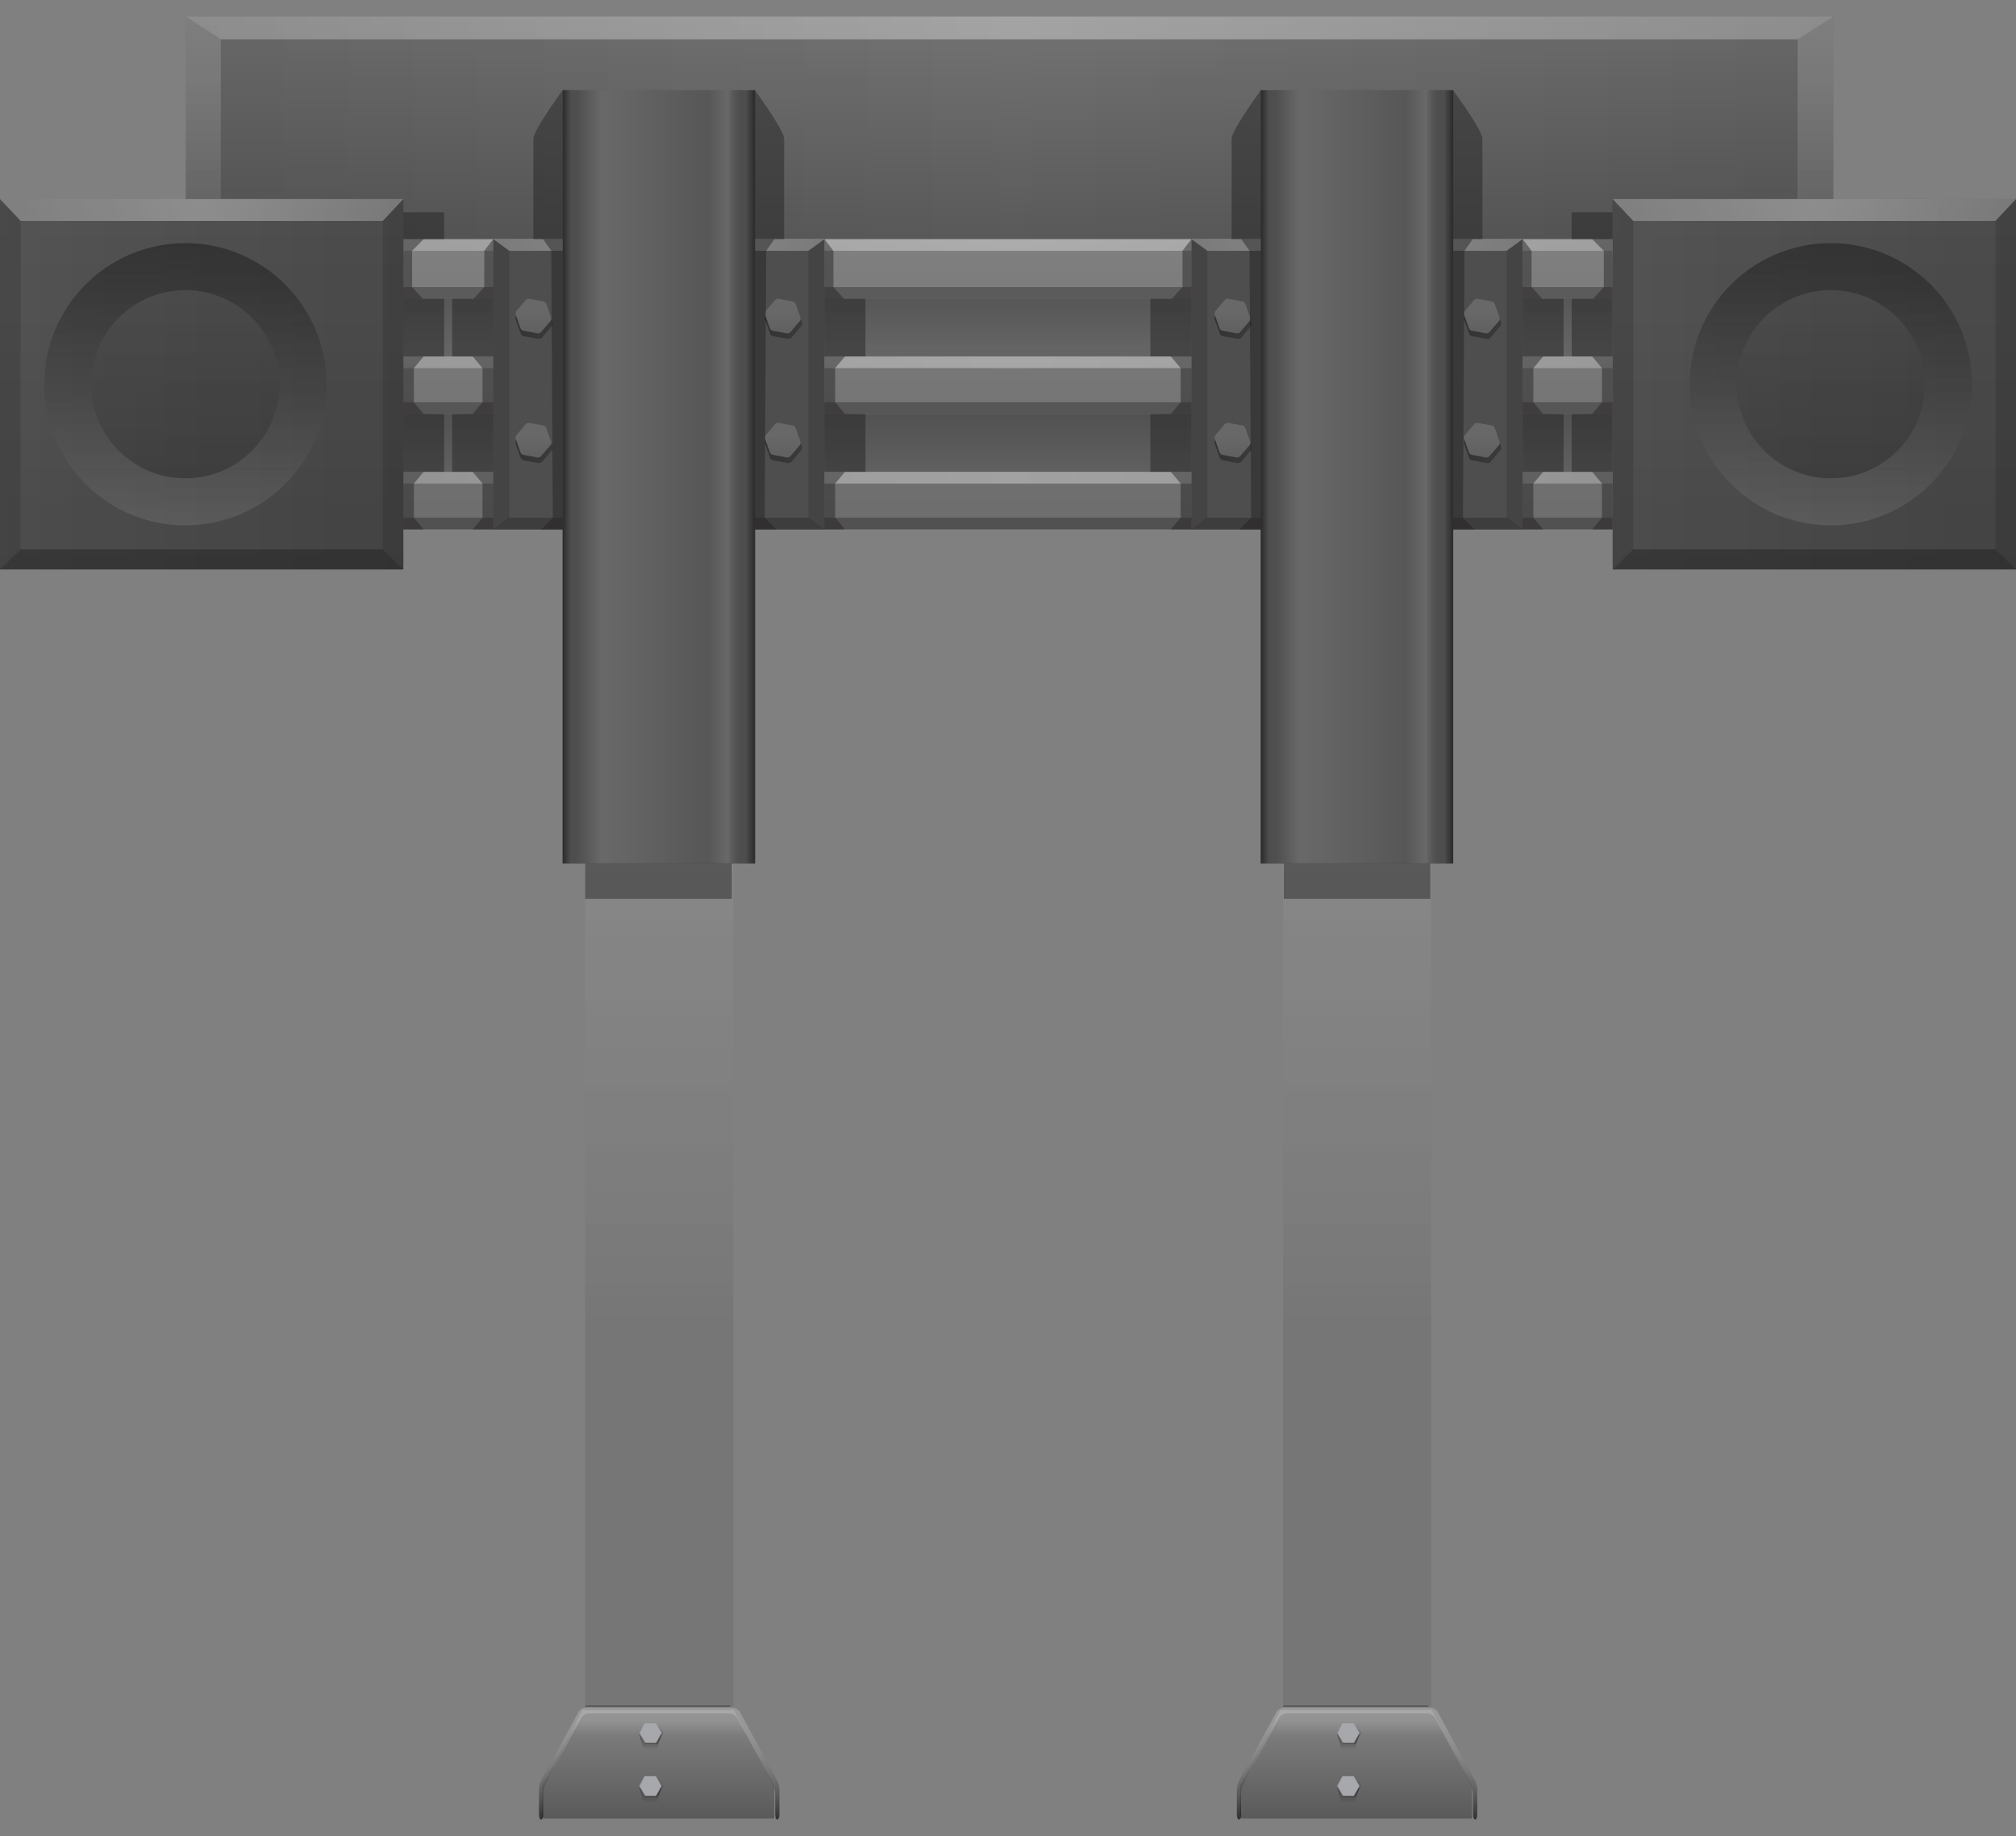 <svg version="1.2" baseProfile="tiny" id="EdgeSVG_RD36B" x="0px" y="0px" width="122.143px" height="111.254px" viewBox="0 0 122.143 111.254" xmlns:xlink="http://www.w3.org/1999/xlink" xmlns="http://www.w3.org/2000/svg">
  <rect x="0" y="0" width="122.143" height="111.254" fill="#808080" stroke="none"/>
  <g>
    <linearGradient id="SVGID_2_" gradientUnits="userSpaceOnUse" x1="39.94" y1="103.396" x2="39.94" y2="46.762">
      <stop offset="0.405" style="stop-color:#231F20;stop-opacity:0.1"/>
      <stop offset="0.45" style="stop-color:#332F2F;stop-opacity:0.095"/>
      <stop offset="0.662" style="stop-color:#898383;stop-opacity:0.073"/>
      <stop offset="0.812" style="stop-color:#D4D2D1;stop-opacity:0.058"/>
      <stop offset="0.883" style="stop-color:#FFFFFF;stop-opacity:0.05"/>
      <stop offset="0.93" style="stop-color:#F9F8F8;stop-opacity:0.109"/>
      <stop offset="0.946" style="stop-color:#EAE8E8;stop-opacity:0.131"/>
      <stop offset="0.958" style="stop-color:#D7D4D4;stop-opacity:0.146"/>
      <stop offset="0.968" style="stop-color:#BDB9B9;stop-opacity:0.158"/>
      <stop offset="0.976" style="stop-color:#A09B9B;stop-opacity:0.169"/>
      <stop offset="0.983" style="stop-color:#7F7979;stop-opacity:0.178"/>
      <stop offset="0.99" style="stop-color:#5E5757;stop-opacity:0.187"/>
      <stop offset="0.996" style="stop-color:#3E3939;stop-opacity:0.194"/>
      <stop offset="1" style="stop-color:#231F20;stop-opacity:0.2"/>
    </linearGradient>
    <rect x="35.455" y="46.762" fill="url(#SVGID_2_)" width="8.97" height="56.634"/>
    <linearGradient id="SVGID_3_" gradientUnits="userSpaceOnUse" x1="82.221" y1="103.396" x2="82.221" y2="46.762">
      <stop offset="0.405" style="stop-color:#231F20;stop-opacity:0.1"/>
      <stop offset="0.45" style="stop-color:#332F2F;stop-opacity:0.095"/>
      <stop offset="0.662" style="stop-color:#898383;stop-opacity:0.073"/>
      <stop offset="0.812" style="stop-color:#D4D2D1;stop-opacity:0.058"/>
      <stop offset="0.883" style="stop-color:#FFFFFF;stop-opacity:0.05"/>
      <stop offset="0.93" style="stop-color:#F9F8F8;stop-opacity:0.109"/>
      <stop offset="0.946" style="stop-color:#EAE8E8;stop-opacity:0.131"/>
      <stop offset="0.958" style="stop-color:#D7D4D4;stop-opacity:0.146"/>
      <stop offset="0.968" style="stop-color:#BDB9B9;stop-opacity:0.158"/>
      <stop offset="0.976" style="stop-color:#A09B9B;stop-opacity:0.169"/>
      <stop offset="0.983" style="stop-color:#7F7979;stop-opacity:0.178"/>
      <stop offset="0.99" style="stop-color:#5E5757;stop-opacity:0.187"/>
      <stop offset="0.996" style="stop-color:#3E3939;stop-opacity:0.194"/>
      <stop offset="1" style="stop-color:#231F20;stop-opacity:0.2"/>
    </linearGradient>
    <rect x="77.736" y="46.762" fill="url(#SVGID_3_)" width="8.969" height="56.634"/>
  </g>
  <g>
    <rect x="35.465" y="103.354" fill="#414142" width="8.781" height="0.054"/>
    <rect x="77.746" y="103.354" fill="#414142" width="8.781" height="0.054"/>
  </g>
  <g>
    <linearGradient id="SVGID_4_" gradientUnits="userSpaceOnUse" x1="39.877" y1="103.612" x2="39.877" y2="110.189">
      <stop offset="0.08" style="stop-color:#FFFFFF;stop-opacity:0.15"/>
      <stop offset="0.102" style="stop-color:#FBFBFB;stop-opacity:0.138"/>
      <stop offset="0.125" style="stop-color:#EFEFEF;stop-opacity:0.125"/>
      <stop offset="0.149" style="stop-color:#DADADA;stop-opacity:0.113"/>
      <stop offset="0.172" style="stop-color:#BDBDBD;stop-opacity:0.1"/>
      <stop offset="0.196" style="stop-color:#989898;stop-opacity:0.087"/>
      <stop offset="0.219" style="stop-color:#6B6B6B;stop-opacity:0.074"/>
      <stop offset="0.243" style="stop-color:#363636;stop-opacity:0.061"/>
      <stop offset="0.264" style="stop-color:#000000;stop-opacity:0.05"/>
      <stop offset="0.895" style="stop-color:#000000;stop-opacity:0.264"/>
      <stop offset="1" style="stop-color:#000000;stop-opacity:0.3"/>
    </linearGradient>
    <polygon fill="url(#SVGID_4_)" points="35.301,103.612 39.877,103.612 44.455,103.612 46.905,108.185 46.905,110.189 &#xD;&#xA;&#x9;&#x9;&#x9;40.49,110.189 32.85,110.189 32.85,108.185 &#x9;&#x9;"/>
    <linearGradient id="SVGID_5_" gradientUnits="userSpaceOnUse" x1="82.158" y1="103.612" x2="82.158" y2="110.189">
      <stop offset="0.08" style="stop-color:#FFFFFF;stop-opacity:0.15"/>
      <stop offset="0.102" style="stop-color:#FBFBFB;stop-opacity:0.138"/>
      <stop offset="0.125" style="stop-color:#EFEFEF;stop-opacity:0.125"/>
      <stop offset="0.149" style="stop-color:#DADADA;stop-opacity:0.113"/>
      <stop offset="0.172" style="stop-color:#BDBDBD;stop-opacity:0.1"/>
      <stop offset="0.196" style="stop-color:#989898;stop-opacity:0.087"/>
      <stop offset="0.219" style="stop-color:#6B6B6B;stop-opacity:0.074"/>
      <stop offset="0.243" style="stop-color:#363636;stop-opacity:0.061"/>
      <stop offset="0.264" style="stop-color:#000000;stop-opacity:0.05"/>
      <stop offset="0.895" style="stop-color:#000000;stop-opacity:0.264"/>
      <stop offset="1" style="stop-color:#000000;stop-opacity:0.3"/>
    </linearGradient>
    <polygon fill="url(#SVGID_5_)" points="77.58,103.612 82.158,103.612 86.736,103.612 89.186,108.185 89.186,110.189 &#xD;&#xA;&#x9;&#x9;&#x9;82.771,110.189 75.13,110.189 75.13,108.185 &#x9;&#x9;"/>
  </g>
  <g>
    <linearGradient id="SVGID_6_" gradientUnits="userSpaceOnUse" x1="39.938" y1="103.47" x2="39.938" y2="110.254">
      <stop offset="0" style="stop-color:#FFFFFF;stop-opacity:0.2"/>
      <stop offset="0.988" style="stop-color:#000000;stop-opacity:0.6"/>
    </linearGradient>
    <path fill="url(#SVGID_6_)" d="M32.781,110.254c0.07,0,0.129-0.138,0.129-0.307v-1.245c0-0.169,0.064-0.428,0.145-0.577&#xD;&#xA;&#x9;&#x9;&#x9;l2.161-4.031c0.08-0.149,0.283-0.271,0.452-0.271h3.963c0.169,0,0.445,0,0.613,0h3.965c0.169,0,0.371,0.121,0.451,0.271&#xD;&#xA;&#x9;&#x9;&#x9;l2.16,4.031c0.08,0.149,0.145,0.408,0.145,0.577v1.245c0,0.169,0.059,0.307,0.129,0.307s0.129-0.138,0.129-0.307v-1.495&#xD;&#xA;&#x9;&#x9;&#x9;c0-0.169-0.066-0.428-0.146-0.576l-2.247-4.137c-0.081-0.148-0.284-0.27-0.453-0.27h-4.132c-0.168,0-0.444,0-0.613,0H35.5&#xD;&#xA;&#x9;&#x9;&#x9;c-0.169,0-0.373,0.121-0.453,0.27l-2.247,4.137c-0.081,0.148-0.146,0.407-0.146,0.576v1.495&#xD;&#xA;&#x9;&#x9;&#x9;C32.653,110.117,32.711,110.254,32.781,110.254z"/>
    <linearGradient id="SVGID_7_" gradientUnits="userSpaceOnUse" x1="82.219" y1="103.47" x2="82.219" y2="110.254">
      <stop offset="0" style="stop-color:#FFFFFF;stop-opacity:0.2"/>
      <stop offset="0.988" style="stop-color:#000000;stop-opacity:0.6"/>
    </linearGradient>
    <path fill="url(#SVGID_7_)" d="M75.063,110.254c0.07,0,0.128-0.138,0.128-0.307v-1.245c0-0.169,0.065-0.428,0.145-0.577&#xD;&#xA;&#x9;&#x9;&#x9;l2.161-4.031c0.08-0.149,0.282-0.271,0.451-0.271h3.965c0.169,0,0.444,0,0.613,0h3.965c0.169,0,0.372,0.122,0.451,0.271&#xD;&#xA;&#x9;&#x9;&#x9;l2.159,4.031c0.079,0.148,0.145,0.408,0.145,0.577v1.245c0,0.169,0.058,0.307,0.129,0.307s0.129-0.138,0.129-0.307v-1.495&#xD;&#xA;&#x9;&#x9;&#x9;c0-0.169-0.065-0.428-0.146-0.576l-2.247-4.137c-0.081-0.148-0.284-0.27-0.453-0.27h-4.131c-0.169,0-0.444,0-0.613,0h-4.131&#xD;&#xA;&#x9;&#x9;&#x9;c-0.169,0-0.373,0.121-0.453,0.27l-2.248,4.137c-0.08,0.148-0.146,0.407-0.146,0.576v1.495&#xD;&#xA;&#x9;&#x9;&#x9;C74.934,110.117,74.992,110.254,75.063,110.254z"/>
  </g>
  <g>
    <linearGradient id="SVGID_8_" gradientUnits="userSpaceOnUse" x1="39.402" y1="106.044" x2="39.402" y2="105.014">
      <stop offset="0" style="stop-color:#231F20;stop-opacity:0"/>
      <stop offset="0.123" style="stop-color:#231F20;stop-opacity:0.074"/>
      <stop offset="1" style="stop-color:#231F20;stop-opacity:0.6"/>
    </linearGradient>
    <polygon fill="url(#SVGID_8_)" points="39.801,106.044 39.004,106.044 38.711,105.014 40.094,105.014 &#x9;&#x9;"/>
    <linearGradient id="SVGID_9_" gradientUnits="userSpaceOnUse" x1="39.402" y1="109.254" x2="39.402" y2="108.224">
      <stop offset="0" style="stop-color:#231F20;stop-opacity:0"/>
      <stop offset="0.123" style="stop-color:#231F20;stop-opacity:0.074"/>
      <stop offset="1" style="stop-color:#231F20;stop-opacity:0.6"/>
    </linearGradient>
    <polygon fill="url(#SVGID_9_)" points="39.801,109.254 39.004,109.254 38.711,108.224 40.094,108.224 &#x9;&#x9;"/>
    <linearGradient id="SVGID_10_" gradientUnits="userSpaceOnUse" x1="81.684" y1="106.044" x2="81.684" y2="105.014">
      <stop offset="0" style="stop-color:#231F20;stop-opacity:0"/>
      <stop offset="0.123" style="stop-color:#231F20;stop-opacity:0.074"/>
      <stop offset="1" style="stop-color:#231F20;stop-opacity:0.6"/>
    </linearGradient>
    <polygon fill="url(#SVGID_10_)" points="82.082,106.044 81.283,106.044 80.992,105.014 82.375,105.014 &#x9;&#x9;"/>
    <linearGradient id="SVGID_11_" gradientUnits="userSpaceOnUse" x1="81.684" y1="109.254" x2="81.684" y2="108.224">
      <stop offset="0" style="stop-color:#231F20;stop-opacity:0"/>
      <stop offset="0.123" style="stop-color:#231F20;stop-opacity:0.074"/>
      <stop offset="1" style="stop-color:#231F20;stop-opacity:0.6"/>
    </linearGradient>
    <polygon fill="url(#SVGID_11_)" points="82.082,109.254 81.283,109.254 80.992,108.224 82.375,108.224 &#x9;&#x9;"/>
  </g>
  <g>
    <path fill="#A6A8AC" d="M39.738,104.416h-0.684l-0.344,0.599l0.344,0.599h0.684l0.342-0.599L39.738,104.416z"/>
    <path fill="#A6A8AC" d="M39.738,107.626h-0.684l-0.344,0.598l0.344,0.6h0.684l0.342-0.6L39.738,107.626z"/>
    <path fill="#A6A8AC" d="M82.018,104.416h-0.684l-0.342,0.599l0.342,0.599h0.684l0.344-0.599L82.018,104.416z"/>
    <path fill="#A6A8AC" d="M82.018,107.626h-0.684l-0.342,0.598l0.342,0.6h0.684l0.344-0.6L82.018,107.626z"/>
  </g>
  <linearGradient id="SVGID_12_" gradientUnits="userSpaceOnUse" x1="11.259" y1="7.745" x2="111.078" y2="7.745">
    <stop offset="0" style="stop-color:#010101;stop-opacity:0.1"/>
    <stop offset="0.503" style="stop-color:#010101;stop-opacity:0"/>
    <stop offset="1" style="stop-color:#010101;stop-opacity:0.1"/>
  </linearGradient>
  <polygon fill="url(#SVGID_12_)" points="111.078,1 11.259,1 11.259,14.49 111.078,14.49 &#x9;"/>
  <linearGradient id="SVGID_13_" gradientUnits="userSpaceOnUse" x1="61.169" y1="1" x2="61.169" y2="14.49">
    <stop offset="0" style="stop-color:#010101;stop-opacity:0.1"/>
    <stop offset="1" style="stop-color:#010101;stop-opacity:0.3"/>
  </linearGradient>
  <polygon fill="url(#SVGID_13_)" points="111.078,1 11.259,1 11.259,14.49 111.078,14.49 &#x9;"/>
  <linearGradient id="SVGID_14_" gradientUnits="userSpaceOnUse" x1="11.258" y1="1.692" x2="111.076" y2="1.692">
    <stop offset="0" style="stop-color:#FFFFFF;stop-opacity:0.25"/>
    <stop offset="0.503" style="stop-color:#FFFFFF;stop-opacity:0.35"/>
    <stop offset="1" style="stop-color:#FFFFFF;stop-opacity:0.25"/>
  </linearGradient>
  <polygon fill="url(#SVGID_14_)" points="108.918,2.383 13.375,2.383 11.258,1 111.076,1 &#x9;"/>
  <linearGradient id="SVGID_15_" gradientUnits="userSpaceOnUse" x1="61.067" y1="14.49" x2="61.067" y2="32.076">
    <stop offset="0" style="stop-color:#010101;stop-opacity:0"/>
    <stop offset="1" style="stop-color:#010101;stop-opacity:0.15"/>
  </linearGradient>
  <rect x="24.428" y="14.49" fill="url(#SVGID_15_)" width="73.278" height="17.586"/>
  <g>
    <linearGradient id="SVGID_16_" gradientUnits="userSpaceOnUse" x1="61.066" y1="21.599" x2="61.066" y2="18.102">
      <stop offset="0" style="stop-color:#010101;stop-opacity:0.15"/>
      <stop offset="1" style="stop-color:#010101;stop-opacity:0.3"/>
    </linearGradient>
    <rect x="24.428" y="18.102" fill="url(#SVGID_16_)" width="73.278" height="3.498"/>
    <linearGradient id="SVGID_17_" gradientUnits="userSpaceOnUse" x1="61.066" y1="28.591" x2="61.066" y2="25.093">
      <stop offset="0" style="stop-color:#010101;stop-opacity:0.15"/>
      <stop offset="1" style="stop-color:#010101;stop-opacity:0.3"/>
    </linearGradient>
    <rect x="24.428" y="25.093" fill="url(#SVGID_17_)" width="73.278" height="3.498"/>
  </g>
  <g>
    <linearGradient id="SVGID_18_" gradientUnits="userSpaceOnUse" x1="24.428" y1="14.843" x2="97.706" y2="14.843">
      <stop offset="0" style="stop-color:#FFFFFF;stop-opacity:0.25"/>
      <stop offset="0.503" style="stop-color:#FFFFFF;stop-opacity:0.35"/>
      <stop offset="1" style="stop-color:#FFFFFF;stop-opacity:0.25"/>
    </linearGradient>
    <rect x="24.428" y="14.49" fill="url(#SVGID_18_)" width="73.278" height="0.707"/>
    <linearGradient id="SVGID_19_" gradientUnits="userSpaceOnUse" x1="24.428" y1="21.953" x2="97.706" y2="21.953">
      <stop offset="0" style="stop-color:#FFFFFF;stop-opacity:0.25"/>
      <stop offset="0.503" style="stop-color:#FFFFFF;stop-opacity:0.35"/>
      <stop offset="1" style="stop-color:#FFFFFF;stop-opacity:0.25"/>
    </linearGradient>
    <rect x="24.428" y="21.599" fill="url(#SVGID_19_)" width="73.278" height="0.707"/>
    <linearGradient id="SVGID_20_" gradientUnits="userSpaceOnUse" x1="24.428" y1="28.945" x2="97.706" y2="28.945">
      <stop offset="0" style="stop-color:#FFFFFF;stop-opacity:0.25"/>
      <stop offset="0.503" style="stop-color:#FFFFFF;stop-opacity:0.35"/>
      <stop offset="1" style="stop-color:#FFFFFF;stop-opacity:0.25"/>
    </linearGradient>
    <rect x="24.428" y="28.59" fill="url(#SVGID_20_)" width="73.278" height="0.708"/>
  </g>
  <g>
    <linearGradient id="SVGID_21_" gradientUnits="userSpaceOnUse" x1="24.428" y1="17.748" x2="97.706" y2="17.748">
      <stop offset="0" style="stop-color:#221F1F;stop-opacity:0.35"/>
      <stop offset="1" style="stop-color:#221F1F;stop-opacity:0.35"/>
    </linearGradient>
    <rect x="24.428" y="17.394" fill="url(#SVGID_21_)" width="73.278" height="0.707"/>
    <linearGradient id="SVGID_22_" gradientUnits="userSpaceOnUse" x1="24.428" y1="24.73" x2="97.706" y2="24.73">
      <stop offset="0" style="stop-color:#221F1F;stop-opacity:0.35"/>
      <stop offset="1" style="stop-color:#221F1F;stop-opacity:0.35"/>
    </linearGradient>
    <rect x="24.428" y="24.376" fill="url(#SVGID_22_)" width="73.278" height="0.707"/>
    <linearGradient id="SVGID_23_" gradientUnits="userSpaceOnUse" x1="24.428" y1="31.722" x2="97.706" y2="31.722">
      <stop offset="0" style="stop-color:#221F1F;stop-opacity:0.35"/>
      <stop offset="1" style="stop-color:#221F1F;stop-opacity:0.35"/>
    </linearGradient>
    <rect x="24.428" y="31.369" fill="url(#SVGID_23_)" width="73.278" height="0.707"/>
  </g>
  <g>
    <polygon fill="#4E4E4E" points="92.254,14.49 88.044,14.49 88.044,5.515 76.389,5.515 76.389,14.49 72.183,14.49 72.183,32.076 &#xD;&#xA;&#x9;&#x9;&#x9;76.389,32.076 76.389,52.315 88.044,52.315 88.044,32.076 92.254,32.076 &#x9;&#x9;"/>
    <polygon fill="#4E4E4E" points="45.744,5.515 34.09,5.515 34.09,14.49 29.881,14.49 29.881,32.076 34.09,32.076 34.09,52.315 &#xD;&#xA;&#x9;&#x9;&#x9;45.744,52.315 45.744,32.076 49.952,32.076 49.952,14.49 45.744,14.49 &#x9;&#x9;"/>
  </g>
  <g>
    <linearGradient id="SVGID_24_" gradientUnits="userSpaceOnUse" x1="29.881" y1="14.843" x2="49.952" y2="14.843">
      <stop offset="0" style="stop-color:#FFFFFF;stop-opacity:0.25"/>
      <stop offset="0.503" style="stop-color:#FFFFFF;stop-opacity:0.35"/>
      <stop offset="1" style="stop-color:#FFFFFF;stop-opacity:0.25"/>
    </linearGradient>
    <polygon fill="url(#SVGID_24_)" points="48.981,15.197 30.852,15.197 29.881,14.49 49.952,14.49 &#x9;&#x9;"/>
    <linearGradient id="SVGID_25_" gradientUnits="userSpaceOnUse" x1="72.183" y1="14.843" x2="92.254" y2="14.843">
      <stop offset="0" style="stop-color:#FFFFFF;stop-opacity:0.25"/>
      <stop offset="0.503" style="stop-color:#FFFFFF;stop-opacity:0.35"/>
      <stop offset="1" style="stop-color:#FFFFFF;stop-opacity:0.25"/>
    </linearGradient>
    <polygon fill="url(#SVGID_25_)" points="91.282,15.197 73.152,15.197 72.183,14.49 92.254,14.49 &#x9;&#x9;"/>
  </g>
  <g>
    <linearGradient id="SVGID_26_" gradientUnits="userSpaceOnUse" x1="29.881" y1="31.722" x2="49.952" y2="31.722">
      <stop offset="0" style="stop-color:#221F1F;stop-opacity:0.35"/>
      <stop offset="1" style="stop-color:#221F1F;stop-opacity:0.35"/>
    </linearGradient>
    <polygon fill="url(#SVGID_26_)" points="48.981,31.369 30.852,31.369 29.881,32.076 49.952,32.076 &#x9;&#x9;"/>
    <linearGradient id="SVGID_27_" gradientUnits="userSpaceOnUse" x1="72.183" y1="31.722" x2="92.254" y2="31.722">
      <stop offset="0" style="stop-color:#221F1F;stop-opacity:0.35"/>
      <stop offset="1" style="stop-color:#221F1F;stop-opacity:0.35"/>
    </linearGradient>
    <polygon fill="url(#SVGID_27_)" points="91.282,31.369 73.152,31.369 72.183,32.076 92.254,32.076 &#x9;&#x9;"/>
  </g>
  <g>
    <rect x="34.09" y="5.464" fill="#4E4E4E" width="11.654" height="46.851"/>
    <rect x="76.389" y="5.464" fill="#4E4E4E" width="11.655" height="46.851"/>
  </g>
  <g>
    <linearGradient id="SVGID_28_" gradientUnits="userSpaceOnUse" x1="34.09" y1="28.89" x2="45.744" y2="28.89">
      <stop offset="0" style="stop-color:#010101;stop-opacity:0.45"/>
      <stop offset="0.043" style="stop-color:#010101;stop-opacity:0"/>
      <stop offset="0.062" style="stop-color:#4F4F4F;stop-opacity:0.013"/>
      <stop offset="0.082" style="stop-color:#989898;stop-opacity:0.026"/>
      <stop offset="0.098" style="stop-color:#D0D1D1;stop-opacity:0.037"/>
      <stop offset="0.11" style="stop-color:#F3F3F3;stop-opacity:0.045"/>
      <stop offset="0.117" style="stop-color:#FFFFFF;stop-opacity:0.05"/>
      <stop offset="0.191" style="stop-color:#FFFFFF;stop-opacity:0.137"/>
      <stop offset="0.203" style="stop-color:#FFFFFF;stop-opacity:0.15"/>
      <stop offset="0.755" style="stop-color:#FFFFFF;stop-opacity:0.05"/>
      <stop offset="0.859" style="stop-color:#FFFFFF;stop-opacity:0.15"/>
      <stop offset="0.951" style="stop-color:#010101;stop-opacity:0"/>
      <stop offset="1" style="stop-color:#010101;stop-opacity:0.45"/>
    </linearGradient>
    <rect x="34.09" y="5.464" fill="url(#SVGID_28_)" width="11.654" height="46.851"/>
    <linearGradient id="SVGID_29_" gradientUnits="userSpaceOnUse" x1="76.389" y1="28.89" x2="88.044" y2="28.89">
      <stop offset="0" style="stop-color:#010101;stop-opacity:0.45"/>
      <stop offset="0.043" style="stop-color:#010101;stop-opacity:0"/>
      <stop offset="0.062" style="stop-color:#4F4F4F;stop-opacity:0.013"/>
      <stop offset="0.082" style="stop-color:#989898;stop-opacity:0.026"/>
      <stop offset="0.098" style="stop-color:#D0D1D1;stop-opacity:0.037"/>
      <stop offset="0.11" style="stop-color:#F3F3F3;stop-opacity:0.045"/>
      <stop offset="0.117" style="stop-color:#FFFFFF;stop-opacity:0.05"/>
      <stop offset="0.191" style="stop-color:#FFFFFF;stop-opacity:0.137"/>
      <stop offset="0.203" style="stop-color:#FFFFFF;stop-opacity:0.15"/>
      <stop offset="0.755" style="stop-color:#FFFFFF;stop-opacity:0.05"/>
      <stop offset="0.859" style="stop-color:#FFFFFF;stop-opacity:0.15"/>
      <stop offset="0.951" style="stop-color:#010101;stop-opacity:0"/>
      <stop offset="1" style="stop-color:#010101;stop-opacity:0.45"/>
    </linearGradient>
    <rect x="76.389" y="5.464" fill="url(#SVGID_29_)" width="11.655" height="46.851"/>
  </g>
  <g>
    <g>
      <linearGradient id="SVGID_30_" gradientUnits="userSpaceOnUse" x1="89.777" y1="18.102" x2="89.777" y2="20.204">
        <stop offset="0.319" style="stop-color:#FFFFFF;stop-opacity:0.15"/>
        <stop offset="1" style="stop-color:#FFFFFF;stop-opacity:0.1"/>
      </linearGradient>
      <path fill="url(#SVGID_30_)" d="M90.854,19.243c0.023,0.064,0.005,0.16-0.041,0.212l-0.576,0.676&#xD;&#xA;&#x9;&#x9;&#x9;&#x9;c-0.043,0.053-0.135,0.084-0.201,0.07l-0.873-0.16c-0.068-0.014-0.143-0.074-0.165-0.141l-0.295-0.837&#xD;&#xA;&#x9;&#x9;&#x9;&#x9;c-0.022-0.064-0.008-0.158,0.038-0.211l0.576-0.675c0.045-0.052,0.136-0.084,0.202-0.073l0.875,0.162&#xD;&#xA;&#x9;&#x9;&#x9;&#x9;c0.065,0.014,0.14,0.075,0.163,0.141L90.854,19.243z"/>
      <linearGradient id="SVGID_31_" gradientUnits="userSpaceOnUse" x1="89.777" y1="25.623" x2="89.777" y2="27.724">
        <stop offset="0.319" style="stop-color:#FFFFFF;stop-opacity:0.15"/>
        <stop offset="1" style="stop-color:#FFFFFF;stop-opacity:0.1"/>
      </linearGradient>
      <path fill="url(#SVGID_31_)" d="M90.854,26.763c0.023,0.065,0.005,0.16-0.041,0.211l-0.576,0.675&#xD;&#xA;&#x9;&#x9;&#x9;&#x9;c-0.043,0.052-0.135,0.083-0.201,0.073l-0.873-0.162c-0.068-0.012-0.143-0.076-0.162-0.14l-0.298-0.837&#xD;&#xA;&#x9;&#x9;&#x9;&#x9;c-0.022-0.065-0.004-0.158,0.038-0.21l0.578-0.677c0.045-0.051,0.135-0.084,0.201-0.072l0.874,0.16&#xD;&#xA;&#x9;&#x9;&#x9;&#x9;c0.067,0.015,0.14,0.076,0.163,0.141L90.854,26.763z"/>
      <linearGradient id="SVGID_32_" gradientUnits="userSpaceOnUse" x1="74.67" y1="18.102" x2="74.67" y2="20.204">
        <stop offset="0.319" style="stop-color:#FFFFFF;stop-opacity:0.15"/>
        <stop offset="1" style="stop-color:#FFFFFF;stop-opacity:0.1"/>
      </linearGradient>
      <path fill="url(#SVGID_32_)" d="M75.746,19.243c0.021,0.064,0.004,0.16-0.041,0.212l-0.574,0.676&#xD;&#xA;&#x9;&#x9;&#x9;&#x9;c-0.045,0.053-0.137,0.084-0.204,0.07l-0.871-0.16c-0.069-0.014-0.142-0.074-0.165-0.141l-0.297-0.837&#xD;&#xA;&#x9;&#x9;&#x9;&#x9;c-0.022-0.064-0.004-0.158,0.039-0.211l0.576-0.675c0.045-0.052,0.137-0.084,0.203-0.073l0.875,0.162&#xD;&#xA;&#x9;&#x9;&#x9;&#x9;c0.065,0.014,0.138,0.075,0.162,0.141L75.746,19.243z"/>
      <linearGradient id="SVGID_33_" gradientUnits="userSpaceOnUse" x1="74.67" y1="25.623" x2="74.67" y2="27.724">
        <stop offset="0.319" style="stop-color:#FFFFFF;stop-opacity:0.15"/>
        <stop offset="1" style="stop-color:#FFFFFF;stop-opacity:0.1"/>
      </linearGradient>
      <path fill="url(#SVGID_33_)" d="M75.746,26.763c0.023,0.065,0.006,0.16-0.039,0.211l-0.576,0.675&#xD;&#xA;&#x9;&#x9;&#x9;&#x9;c-0.046,0.052-0.138,0.083-0.205,0.073l-0.871-0.162c-0.068-0.012-0.141-0.076-0.166-0.14l-0.295-0.837&#xD;&#xA;&#x9;&#x9;&#x9;&#x9;c-0.022-0.065-0.004-0.158,0.039-0.21l0.576-0.677c0.045-0.051,0.137-0.084,0.203-0.072l0.875,0.16&#xD;&#xA;&#x9;&#x9;&#x9;&#x9;c0.065,0.015,0.138,0.076,0.162,0.141L75.746,26.763z"/>
      <linearGradient id="SVGID_34_" gradientUnits="userSpaceOnUse" x1="47.423" y1="18.102" x2="47.423" y2="20.204">
        <stop offset="0.319" style="stop-color:#FFFFFF;stop-opacity:0.15"/>
        <stop offset="1" style="stop-color:#FFFFFF;stop-opacity:0.1"/>
      </linearGradient>
      <path fill="url(#SVGID_34_)" d="M48.498,19.243c0.023,0.064,0.006,0.16-0.039,0.212l-0.576,0.676&#xD;&#xA;&#x9;&#x9;&#x9;&#x9;c-0.045,0.053-0.137,0.084-0.203,0.07l-0.873-0.16c-0.067-0.014-0.141-0.074-0.162-0.141l-0.297-0.837&#xD;&#xA;&#x9;&#x9;&#x9;&#x9;c-0.023-0.064-0.006-0.158,0.037-0.211l0.578-0.675c0.043-0.052,0.135-0.084,0.201-0.073l0.874,0.162&#xD;&#xA;&#x9;&#x9;&#x9;&#x9;c0.067,0.014,0.142,0.075,0.163,0.141L48.498,19.243z"/>
      <linearGradient id="SVGID_35_" gradientUnits="userSpaceOnUse" x1="47.423" y1="25.623" x2="47.423" y2="27.724">
        <stop offset="0.319" style="stop-color:#FFFFFF;stop-opacity:0.15"/>
        <stop offset="1" style="stop-color:#FFFFFF;stop-opacity:0.1"/>
      </linearGradient>
      <path fill="url(#SVGID_35_)" d="M48.5,26.763c0.021,0.065,0.004,0.16-0.041,0.211l-0.575,0.675&#xD;&#xA;&#x9;&#x9;&#x9;&#x9;c-0.045,0.052-0.136,0.083-0.202,0.073l-0.874-0.162c-0.066-0.012-0.14-0.076-0.163-0.14l-0.296-0.837&#xD;&#xA;&#x9;&#x9;&#x9;&#x9;c-0.024-0.065-0.005-0.158,0.039-0.21l0.577-0.677c0.043-0.051,0.135-0.084,0.201-0.072l0.873,0.16&#xD;&#xA;&#x9;&#x9;&#x9;&#x9;c0.068,0.015,0.143,0.076,0.164,0.141L48.5,26.763z"/>
      <linearGradient id="SVGID_36_" gradientUnits="userSpaceOnUse" x1="32.316" y1="18.102" x2="32.316" y2="20.204">
        <stop offset="0.319" style="stop-color:#FFFFFF;stop-opacity:0.15"/>
        <stop offset="1" style="stop-color:#FFFFFF;stop-opacity:0.1"/>
      </linearGradient>
      <path fill="url(#SVGID_36_)" d="M33.392,19.243c0.022,0.064,0.007,0.16-0.038,0.212l-0.578,0.676&#xD;&#xA;&#x9;&#x9;&#x9;&#x9;c-0.043,0.053-0.136,0.084-0.202,0.07l-0.872-0.16c-0.068-0.014-0.142-0.074-0.164-0.141l-0.296-0.837&#xD;&#xA;&#x9;&#x9;&#x9;&#x9;c-0.024-0.064-0.005-0.158,0.038-0.211l0.576-0.675c0.045-0.052,0.136-0.084,0.203-0.073l0.874,0.162&#xD;&#xA;&#x9;&#x9;&#x9;&#x9;c0.067,0.014,0.14,0.075,0.163,0.141L33.392,19.243z"/>
      <linearGradient id="SVGID_37_" gradientUnits="userSpaceOnUse" x1="32.316" y1="25.623" x2="32.316" y2="27.724">
        <stop offset="0.319" style="stop-color:#FFFFFF;stop-opacity:0.15"/>
        <stop offset="1" style="stop-color:#FFFFFF;stop-opacity:0.1"/>
      </linearGradient>
      <path fill="url(#SVGID_37_)" d="M33.394,26.763c0.021,0.065,0.005,0.16-0.04,0.211l-0.578,0.675&#xD;&#xA;&#x9;&#x9;&#x9;&#x9;c-0.043,0.052-0.137,0.083-0.203,0.073l-0.873-0.162c-0.066-0.012-0.141-0.076-0.162-0.14l-0.297-0.837&#xD;&#xA;&#x9;&#x9;&#x9;&#x9;c-0.023-0.065-0.005-0.158,0.039-0.21l0.576-0.677c0.045-0.051,0.137-0.084,0.203-0.072l0.875,0.16&#xD;&#xA;&#x9;&#x9;&#x9;&#x9;c0.066,0.015,0.14,0.076,0.162,0.141L33.394,26.763z"/>
    </g>
    <g>
      <linearGradient id="SVGID_38_" gradientUnits="userSpaceOnUse" x1="88.691" y1="19.844" x2="90.955" y2="19.844">
        <stop offset="0" style="stop-color:#010101;stop-opacity:0.35"/>
        <stop offset="1" style="stop-color:#010101;stop-opacity:0.25"/>
      </linearGradient>
      <path fill="url(#SVGID_38_)" d="M90.945,19.541l-0.083-0.235c0,0.054-0.018,0.112-0.05,0.148l-0.576,0.677&#xD;&#xA;&#x9;&#x9;&#x9;&#x9;c-0.043,0.052-0.135,0.083-0.201,0.07l-0.873-0.161c-0.068-0.013-0.143-0.074-0.165-0.14l-0.265-0.751&#xD;&#xA;&#x9;&#x9;&#x9;&#x9;c-0.039,0.055-0.052,0.141-0.03,0.202l0.309,0.872c0.024,0.067,0.101,0.134,0.171,0.146l0.909,0.167&#xD;&#xA;&#x9;&#x9;&#x9;&#x9;c0.069,0.014,0.165-0.018,0.213-0.072l0.603-0.706C90.95,19.706,90.969,19.608,90.945,19.541z"/>
      <linearGradient id="SVGID_39_" gradientUnits="userSpaceOnUse" x1="88.692" y1="27.367" x2="90.956" y2="27.367">
        <stop offset="0" style="stop-color:#010101;stop-opacity:0.35"/>
        <stop offset="1" style="stop-color:#010101;stop-opacity:0.25"/>
      </linearGradient>
      <path fill="url(#SVGID_39_)" d="M90.947,27.06l-0.085-0.235c0,0.054-0.018,0.114-0.05,0.149l-0.576,0.674&#xD;&#xA;&#x9;&#x9;&#x9;&#x9;c-0.043,0.053-0.135,0.084-0.201,0.072l-0.873-0.161c-0.068-0.013-0.143-0.075-0.162-0.14l-0.266-0.75&#xD;&#xA;&#x9;&#x9;&#x9;&#x9;c-0.038,0.055-0.054,0.141-0.032,0.203l0.31,0.873c0.024,0.067,0.102,0.133,0.17,0.145l0.912,0.17&#xD;&#xA;&#x9;&#x9;&#x9;&#x9;c0.068,0.014,0.166-0.021,0.21-0.074l0.603-0.705C90.95,27.226,90.969,27.128,90.947,27.06z"/>
      <linearGradient id="SVGID_40_" gradientUnits="userSpaceOnUse" x1="73.586" y1="19.844" x2="75.85" y2="19.844">
        <stop offset="0" style="stop-color:#010101;stop-opacity:0.35"/>
        <stop offset="1" style="stop-color:#010101;stop-opacity:0.25"/>
      </linearGradient>
      <path fill="url(#SVGID_40_)" d="M75.838,19.541l-0.082-0.235c0,0.054-0.016,0.112-0.051,0.148l-0.574,0.677&#xD;&#xA;&#x9;&#x9;&#x9;&#x9;c-0.045,0.052-0.137,0.083-0.204,0.07l-0.871-0.161c-0.069-0.013-0.142-0.074-0.165-0.14l-0.266-0.751&#xD;&#xA;&#x9;&#x9;&#x9;&#x9;c-0.037,0.055-0.051,0.141-0.029,0.202l0.309,0.872c0.023,0.067,0.102,0.134,0.17,0.146l0.912,0.167&#xD;&#xA;&#x9;&#x9;&#x9;&#x9;c0.07,0.014,0.166-0.018,0.211-0.072l0.602-0.706C75.844,19.706,75.863,19.608,75.838,19.541z"/>
      <linearGradient id="SVGID_41_" gradientUnits="userSpaceOnUse" x1="73.586" y1="27.367" x2="75.85" y2="27.367">
        <stop offset="0" style="stop-color:#010101;stop-opacity:0.35"/>
        <stop offset="1" style="stop-color:#010101;stop-opacity:0.25"/>
      </linearGradient>
      <path fill="url(#SVGID_41_)" d="M75.838,27.06l-0.082-0.235c0,0.054-0.016,0.114-0.049,0.149l-0.576,0.674&#xD;&#xA;&#x9;&#x9;&#x9;&#x9;c-0.045,0.053-0.137,0.084-0.204,0.072l-0.871-0.161c-0.069-0.013-0.142-0.075-0.165-0.14l-0.265-0.75&#xD;&#xA;&#x9;&#x9;&#x9;&#x9;c-0.038,0.055-0.052,0.141-0.03,0.203l0.309,0.873c0.023,0.067,0.102,0.133,0.172,0.145l0.91,0.17&#xD;&#xA;&#x9;&#x9;&#x9;&#x9;c0.07,0.014,0.166-0.021,0.211-0.074l0.602-0.705C75.844,27.226,75.863,27.128,75.838,27.06z"/>
      <linearGradient id="SVGID_42_" gradientUnits="userSpaceOnUse" x1="46.339" y1="19.845" x2="48.601" y2="19.845">
        <stop offset="0" style="stop-color:#010101;stop-opacity:0.35"/>
        <stop offset="1" style="stop-color:#010101;stop-opacity:0.25"/>
      </linearGradient>
      <path fill="url(#SVGID_42_)" d="M48.592,19.541l-0.084-0.235c0.002,0.054-0.015,0.112-0.049,0.148l-0.575,0.677&#xD;&#xA;&#x9;&#x9;&#x9;&#x9;c-0.045,0.052-0.138,0.083-0.204,0.07l-0.872-0.161c-0.067-0.013-0.14-0.074-0.163-0.14l-0.266-0.75&#xD;&#xA;&#x9;&#x9;&#x9;&#x9;c-0.037,0.055-0.051,0.141-0.029,0.201l0.309,0.873c0.023,0.067,0.1,0.135,0.172,0.146l0.909,0.167&#xD;&#xA;&#x9;&#x9;&#x9;&#x9;c0.069,0.014,0.165-0.019,0.21-0.073l0.6-0.705C48.598,19.706,48.613,19.608,48.592,19.541z"/>
      <linearGradient id="SVGID_43_" gradientUnits="userSpaceOnUse" x1="46.339" y1="27.367" x2="48.602" y2="27.367">
        <stop offset="0" style="stop-color:#010101;stop-opacity:0.35"/>
        <stop offset="1" style="stop-color:#010101;stop-opacity:0.25"/>
      </linearGradient>
      <path fill="url(#SVGID_43_)" d="M48.592,27.06l-0.084-0.235c0.002,0.054-0.015,0.114-0.049,0.149l-0.575,0.674&#xD;&#xA;&#x9;&#x9;&#x9;&#x9;c-0.045,0.053-0.136,0.084-0.202,0.072l-0.874-0.161c-0.066-0.013-0.14-0.075-0.163-0.14l-0.266-0.75&#xD;&#xA;&#x9;&#x9;&#x9;&#x9;c-0.037,0.055-0.051,0.141-0.029,0.203l0.309,0.873c0.023,0.067,0.1,0.133,0.172,0.145l0.909,0.17&#xD;&#xA;&#x9;&#x9;&#x9;&#x9;c0.069,0.014,0.165-0.021,0.21-0.074l0.602-0.705C48.598,27.226,48.615,27.128,48.592,27.06z"/>
      <linearGradient id="SVGID_44_" gradientUnits="userSpaceOnUse" x1="31.231" y1="19.844" x2="33.495" y2="19.844">
        <stop offset="0" style="stop-color:#010101;stop-opacity:0.35"/>
        <stop offset="1" style="stop-color:#010101;stop-opacity:0.25"/>
      </linearGradient>
      <path fill="url(#SVGID_44_)" d="M33.484,19.541L33.4,19.305c0,0.054-0.017,0.112-0.047,0.148l-0.578,0.677&#xD;&#xA;&#x9;&#x9;&#x9;&#x9;c-0.043,0.052-0.135,0.083-0.201,0.07l-0.873-0.161c-0.068-0.013-0.141-0.074-0.163-0.14l-0.267-0.751&#xD;&#xA;&#x9;&#x9;&#x9;&#x9;c-0.036,0.055-0.052,0.141-0.03,0.202l0.31,0.872c0.023,0.067,0.1,0.134,0.17,0.146l0.91,0.167&#xD;&#xA;&#x9;&#x9;&#x9;&#x9;c0.07,0.014,0.165-0.018,0.211-0.072l0.602-0.706C33.489,19.706,33.508,19.608,33.484,19.541z"/>
      <linearGradient id="SVGID_45_" gradientUnits="userSpaceOnUse" x1="31.23" y1="27.367" x2="33.495" y2="27.367">
        <stop offset="0" style="stop-color:#010101;stop-opacity:0.35"/>
        <stop offset="1" style="stop-color:#010101;stop-opacity:0.25"/>
      </linearGradient>
      <path fill="url(#SVGID_45_)" d="M33.484,27.06L33.4,26.825c0,0.054-0.017,0.114-0.047,0.149l-0.577,0.674&#xD;&#xA;&#x9;&#x9;&#x9;&#x9;c-0.043,0.053-0.137,0.084-0.203,0.072l-0.872-0.161c-0.067-0.013-0.142-0.075-0.164-0.14l-0.266-0.75&#xD;&#xA;&#x9;&#x9;&#x9;&#x9;c-0.037,0.055-0.053,0.141-0.031,0.203l0.311,0.873c0.022,0.067,0.1,0.133,0.169,0.145l0.911,0.17&#xD;&#xA;&#x9;&#x9;&#x9;&#x9;c0.069,0.014,0.164-0.021,0.211-0.074l0.602-0.705C33.489,27.226,33.508,27.128,33.484,27.06z"/>
    </g>
  </g>
  <g>
    <linearGradient id="SVGID_46_" gradientUnits="userSpaceOnUse" x1="109.992" y1="1" x2="109.992" y2="12.06">
      <stop offset="0.319" style="stop-color:#FFFFFF;stop-opacity:0.15"/>
      <stop offset="1" style="stop-color:#FFFFFF;stop-opacity:0.1"/>
    </linearGradient>
    <polygon fill="url(#SVGID_46_)" points="111.078,1 108.918,2.383 108.906,12.061 111.076,12.061 &#x9;&#x9;"/>
    <linearGradient id="SVGID_47_" gradientUnits="userSpaceOnUse" x1="12.316" y1="1" x2="12.316" y2="12.06">
      <stop offset="0.319" style="stop-color:#FFFFFF;stop-opacity:0.15"/>
      <stop offset="1" style="stop-color:#FFFFFF;stop-opacity:0.1"/>
    </linearGradient>
    <polygon fill="url(#SVGID_47_)" points="11.259,1 13.375,2.383 13.375,12.061 11.258,12.061 &#x9;&#x9;"/>
  </g>
  <g>
    <linearGradient id="SVGID_48_" gradientUnits="userSpaceOnUse" x1="32.315" y1="18.77" x2="34.09" y2="18.77">
      <stop offset="0" style="stop-color:#221F1F;stop-opacity:0.45"/>
      <stop offset="1" style="stop-color:#221F1F;stop-opacity:0.45"/>
    </linearGradient>
    <path fill="url(#SVGID_48_)" d="M33.4,15.197l-0.498-0.707h-0.587c0,0,0-5.532,0-6.071c0-0.54,1.774-2.955,1.774-2.955v26.611&#xD;&#xA;&#x9;&#x9;&#x9;h-1.296l0.7-0.707L33.4,15.197z"/>
    <linearGradient id="SVGID_49_" gradientUnits="userSpaceOnUse" x1="45.736" y1="18.77" x2="47.508" y2="18.77">
      <stop offset="0" style="stop-color:#221F1F;stop-opacity:0.45"/>
      <stop offset="1" style="stop-color:#221F1F;stop-opacity:0.45"/>
    </linearGradient>
    <path fill="url(#SVGID_49_)" d="M46.422,15.197l0.5-0.707h0.586c0,0,0-5.532,0-6.071c0-0.54-1.771-2.955-1.771-2.955v26.611h1.294&#xD;&#xA;&#x9;&#x9;&#x9;l-0.7-0.707L46.422,15.197z"/>
    <linearGradient id="SVGID_50_" gradientUnits="userSpaceOnUse" x1="74.62" y1="18.77" x2="76.394" y2="18.77">
      <stop offset="0" style="stop-color:#221F1F;stop-opacity:0.45"/>
      <stop offset="1" style="stop-color:#221F1F;stop-opacity:0.45"/>
    </linearGradient>
    <path fill="url(#SVGID_50_)" d="M75.705,15.197l-0.499-0.707H74.62c0,0,0-5.532,0-6.071c0-0.54,1.774-2.955,1.774-2.955v26.611&#xD;&#xA;&#x9;&#x9;&#x9;H75.1l0.7-0.707L75.705,15.197z"/>
    <linearGradient id="SVGID_51_" gradientUnits="userSpaceOnUse" x1="88.038" y1="18.77" x2="89.814" y2="18.77">
      <stop offset="0" style="stop-color:#221F1F;stop-opacity:0.45"/>
      <stop offset="1" style="stop-color:#221F1F;stop-opacity:0.45"/>
    </linearGradient>
    <path fill="url(#SVGID_51_)" d="M88.729,15.197l0.498-0.707h0.588c0,0,0-5.532,0-6.071c0-0.54-1.776-2.955-1.776-2.955v26.611&#xD;&#xA;&#x9;&#x9;&#x9;h1.297l-0.7-0.707L88.729,15.197z"/>
    <linearGradient id="SVGID_52_" gradientUnits="userSpaceOnUse" x1="27.396" y1="23.283" x2="29.881" y2="23.283">
      <stop offset="0" style="stop-color:#221F1F;stop-opacity:0.45"/>
      <stop offset="1" style="stop-color:#221F1F;stop-opacity:0.45"/>
    </linearGradient>
    <polygon fill="url(#SVGID_52_)" points="29.881,14.49 29.34,15.197 29.34,17.394 28.693,18.102 27.396,18.102 27.396,21.599 &#xD;&#xA;&#x9;&#x9;&#x9;28.639,21.599 29.232,22.306 29.232,24.376 28.639,25.083 27.396,25.093 27.396,28.59 28.639,28.59 29.232,29.299 29.232,31.369 &#xD;&#xA;&#x9;&#x9;&#x9;28.639,32.076 29.881,32.076 &#x9;&#x9;"/>
    <linearGradient id="SVGID_53_" gradientUnits="userSpaceOnUse" x1="49.952" y1="23.283" x2="52.435" y2="23.283">
      <stop offset="0" style="stop-color:#221F1F;stop-opacity:0.45"/>
      <stop offset="1" style="stop-color:#221F1F;stop-opacity:0.45"/>
    </linearGradient>
    <polygon fill="url(#SVGID_53_)" points="49.952,14.49 50.492,15.197 50.492,17.394 51.14,18.102 52.435,18.102 52.435,21.599 &#xD;&#xA;&#x9;&#x9;&#x9;51.194,21.599 50.601,22.306 50.601,24.376 51.194,25.083 52.435,25.093 52.435,28.59 51.194,28.59 50.601,29.299 50.601,31.369 &#xD;&#xA;&#x9;&#x9;&#x9;51.194,32.076 49.952,32.076 &#x9;&#x9;"/>
    <linearGradient id="SVGID_54_" gradientUnits="userSpaceOnUse" x1="69.698" y1="23.283" x2="72.183" y2="23.283">
      <stop offset="0" style="stop-color:#221F1F;stop-opacity:0.45"/>
      <stop offset="1" style="stop-color:#221F1F;stop-opacity:0.45"/>
    </linearGradient>
    <polygon fill="url(#SVGID_54_)" points="72.183,14.49 71.643,15.197 71.643,17.394 70.994,18.102 69.698,18.102 69.698,21.599 &#xD;&#xA;&#x9;&#x9;&#x9;70.939,21.599 71.533,22.306 71.533,24.376 70.939,25.083 69.698,25.093 69.698,28.59 70.939,28.59 71.533,29.299 71.533,31.369 &#xD;&#xA;&#x9;&#x9;&#x9;70.939,32.076 72.183,32.076 &#x9;&#x9;"/>
    <linearGradient id="SVGID_55_" gradientUnits="userSpaceOnUse" x1="92.254" y1="23.283" x2="94.736" y2="23.283">
      <stop offset="0" style="stop-color:#221F1F;stop-opacity:0.45"/>
      <stop offset="1" style="stop-color:#221F1F;stop-opacity:0.45"/>
    </linearGradient>
    <polygon fill="url(#SVGID_55_)" points="92.254,14.49 92.793,15.197 92.793,17.394 93.439,18.102 94.736,18.102 94.736,21.599 &#xD;&#xA;&#x9;&#x9;&#x9;93.494,21.599 92.9,22.306 92.9,24.376 93.494,25.083 94.736,25.093 94.736,28.59 93.494,28.59 92.9,29.299 92.9,31.369 &#xD;&#xA;&#x9;&#x9;&#x9;93.494,32.076 92.254,32.076 &#x9;&#x9;"/>
    <linearGradient id="SVGID_56_" gradientUnits="userSpaceOnUse" x1="24.428" y1="22.47" x2="26.911" y2="22.47">
      <stop offset="0" style="stop-color:#221F1F;stop-opacity:0.45"/>
      <stop offset="1" style="stop-color:#221F1F;stop-opacity:0.45"/>
    </linearGradient>
    <polygon fill="url(#SVGID_56_)" points="24.428,32.076 25.668,32.076 25.076,31.369 25.076,29.299 25.668,28.59 26.911,28.59 &#xD;&#xA;&#x9;&#x9;&#x9;26.911,25.093 25.668,25.083 25.076,24.376 25.076,22.306 25.668,21.599 26.911,21.599 26.911,18.102 25.613,18.102 &#xD;&#xA;&#x9;&#x9;&#x9;24.967,17.394 24.967,15.197 25.668,14.49 26.911,14.49 26.911,12.864 24.428,12.864 &#x9;&#x9;"/>
    <linearGradient id="SVGID_57_" gradientUnits="userSpaceOnUse" x1="95.223" y1="22.47" x2="97.706" y2="22.47">
      <stop offset="0" style="stop-color:#221F1F;stop-opacity:0.45"/>
      <stop offset="1" style="stop-color:#221F1F;stop-opacity:0.45"/>
    </linearGradient>
    <polygon fill="url(#SVGID_57_)" points="97.706,32.076 96.465,32.076 97.058,31.369 97.058,29.299 96.465,28.59 95.223,28.59 &#xD;&#xA;&#x9;&#x9;&#x9;95.223,25.093 96.465,25.083 97.058,24.376 97.058,22.306 96.465,21.599 95.223,21.599 95.223,18.102 96.52,18.102 97.167,17.394 &#xD;&#xA;&#x9;&#x9;&#x9;97.167,15.197 96.465,14.49 95.223,14.49 95.223,12.864 97.706,12.864 &#x9;&#x9;"/>
    <linearGradient id="SVGID_58_" gradientUnits="userSpaceOnUse" x1="35.455" y1="53.39" x2="44.34" y2="53.39">
      <stop offset="0" style="stop-color:#221F1F;stop-opacity:0.45"/>
      <stop offset="1" style="stop-color:#221F1F;stop-opacity:0.45"/>
    </linearGradient>
    <rect x="35.455" y="52.315" fill="url(#SVGID_58_)" width="8.885" height="2.15"/>
    <linearGradient id="SVGID_59_" gradientUnits="userSpaceOnUse" x1="77.779" y1="53.39" x2="86.662" y2="53.39">
      <stop offset="0" style="stop-color:#221F1F;stop-opacity:0.45"/>
      <stop offset="1" style="stop-color:#221F1F;stop-opacity:0.45"/>
    </linearGradient>
    <rect x="77.779" y="52.315" fill="url(#SVGID_59_)" width="8.883" height="2.15"/>
  </g>
  <g>
    <rect x="97.706" y="12.061" fill="#424242" width="24.437" height="22.443"/>
    <rect y="12.062" fill="#424242" width="24.438" height="22.442"/>
  </g>
  <g>
    <linearGradient id="SVGID_60_" gradientUnits="userSpaceOnUse" x1="109.924" y1="12.06" x2="109.924" y2="34.504">
      <stop offset="0" style="stop-color:#FFFFFF;stop-opacity:0.05"/>
      <stop offset="1" style="stop-color:#FFFFFF;stop-opacity:0"/>
    </linearGradient>
    <rect x="97.706" y="12.061" fill="url(#SVGID_60_)" width="24.437" height="22.443"/>
    <linearGradient id="SVGID_61_" gradientUnits="userSpaceOnUse" x1="12.219" y1="12.062" x2="12.219" y2="34.504">
      <stop offset="0" style="stop-color:#FFFFFF;stop-opacity:0.05"/>
      <stop offset="1" style="stop-color:#FFFFFF;stop-opacity:0"/>
    </linearGradient>
    <rect y="12.062" fill="url(#SVGID_61_)" width="24.438" height="22.442"/>
  </g>
  <g>
    <linearGradient id="SVGID_62_" gradientUnits="userSpaceOnUse" x1="97.706" y1="23.282" x2="122.143" y2="23.282">
      <stop offset="0" style="stop-color:#FFFFFF;stop-opacity:0.05"/>
      <stop offset="1" style="stop-color:#FFFFFF;stop-opacity:0"/>
    </linearGradient>
    <rect x="97.706" y="12.061" fill="url(#SVGID_62_)" width="24.437" height="22.443"/>
    <linearGradient id="SVGID_63_" gradientUnits="userSpaceOnUse" x1="0" y1="23.283" x2="24.439" y2="23.283">
      <stop offset="0" style="stop-color:#FFFFFF;stop-opacity:0.05"/>
      <stop offset="1" style="stop-color:#FFFFFF;stop-opacity:0"/>
    </linearGradient>
    <rect y="12.062" fill="url(#SVGID_63_)" width="24.438" height="22.442"/>
  </g>
  <g>
    <linearGradient id="SVGID_64_" gradientUnits="userSpaceOnUse" x1="11.231" y1="31.834" x2="11.231" y2="14.733">
      <stop offset="0.006" style="stop-color:#FFFFFF;stop-opacity:0.1"/>
      <stop offset="0.111" style="stop-color:#B0AEAD;stop-opacity:0.126"/>
      <stop offset="0.226" style="stop-color:#7A7676;stop-opacity:0.155"/>
      <stop offset="0.345" style="stop-color:#535050;stop-opacity:0.185"/>
      <stop offset="0.466" style="stop-color:#383636;stop-opacity:0.216"/>
      <stop offset="0.59" style="stop-color:#232322;stop-opacity:0.247"/>
      <stop offset="0.717" style="stop-color:#131312;stop-opacity:0.279"/>
      <stop offset="0.85" style="stop-color:#050605;stop-opacity:0.312"/>
      <stop offset="1" style="stop-color:#010101;stop-opacity:0.35"/>
    </linearGradient>
    <path fill="url(#SVGID_64_)" d="M11.23,14.733c-4.721,0-8.549,3.828-8.549,8.548c0,4.723,3.828,8.553,8.549,8.553&#xD;&#xA;&#x9;&#x9;&#x9;c4.723,0,8.551-3.83,8.551-8.553C19.781,18.561,15.953,14.733,11.23,14.733z M11.23,28.982c-3.148,0-5.7-2.551-5.7-5.701&#xD;&#xA;&#x9;&#x9;&#x9;c0-3.146,2.552-5.701,5.7-5.701c3.149,0,5.703,2.554,5.703,5.701C16.934,26.431,14.38,28.982,11.23,28.982z"/>
    <linearGradient id="SVGID_65_" gradientUnits="userSpaceOnUse" x1="110.924" y1="31.834" x2="110.924" y2="14.733">
      <stop offset="0.006" style="stop-color:#FFFFFF;stop-opacity:0.1"/>
      <stop offset="0.111" style="stop-color:#B0AEAD;stop-opacity:0.126"/>
      <stop offset="0.226" style="stop-color:#7A7676;stop-opacity:0.155"/>
      <stop offset="0.345" style="stop-color:#535050;stop-opacity:0.185"/>
      <stop offset="0.466" style="stop-color:#383636;stop-opacity:0.216"/>
      <stop offset="0.59" style="stop-color:#232322;stop-opacity:0.247"/>
      <stop offset="0.717" style="stop-color:#131312;stop-opacity:0.279"/>
      <stop offset="0.85" style="stop-color:#050605;stop-opacity:0.312"/>
      <stop offset="1" style="stop-color:#010101;stop-opacity:0.35"/>
    </linearGradient>
    <path fill="url(#SVGID_65_)" d="M110.922,14.733c-4.718,0-8.547,3.828-8.547,8.548c0,4.722,3.829,8.553,8.547,8.553&#xD;&#xA;&#x9;&#x9;&#x9;c4.724,0,8.552-3.831,8.552-8.553C119.474,18.561,115.646,14.733,110.922,14.733z M110.922,28.982&#xD;&#xA;&#x9;&#x9;&#x9;c-3.146,0-5.701-2.551-5.701-5.701c0-3.146,2.555-5.701,5.701-5.701c3.15,0,5.702,2.554,5.702,5.701&#xD;&#xA;&#x9;&#x9;&#x9;C116.624,26.431,114.072,28.982,110.922,28.982z"/>
  </g>
  <g>
    <linearGradient id="SVGID_66_" gradientUnits="userSpaceOnUse" x1="11.23" y1="17.58" x2="11.23" y2="28.982">
      <stop offset="0" style="stop-color:#010101;stop-opacity:0.05"/>
      <stop offset="1" style="stop-color:#010101;stop-opacity:0.15"/>
    </linearGradient>
    <circle fill="url(#SVGID_66_)" cx="11.23" cy="23.281" r="5.701"/>
    <linearGradient id="SVGID_67_" gradientUnits="userSpaceOnUse" x1="110.922" y1="17.58" x2="110.922" y2="28.982">
      <stop offset="0" style="stop-color:#010101;stop-opacity:0.05"/>
      <stop offset="1" style="stop-color:#010101;stop-opacity:0.15"/>
    </linearGradient>
    <path fill="url(#SVGID_67_)" d="M110.922,28.982c-3.146,0-5.701-2.551-5.701-5.701c0-3.146,2.555-5.701,5.701-5.701&#xD;&#xA;&#x9;&#x9;&#x9;c3.15,0,5.702,2.554,5.702,5.701C116.624,26.431,114.072,28.982,110.922,28.982z"/>
  </g>
  <g>
    <linearGradient id="SVGID_68_" gradientUnits="userSpaceOnUse" x1="29.881" y1="23.283" x2="30.852" y2="23.283">
      <stop offset="0" style="stop-color:#221F1F;stop-opacity:0.2"/>
      <stop offset="1" style="stop-color:#221F1F;stop-opacity:0.2"/>
    </linearGradient>
    <polygon fill="url(#SVGID_68_)" points="30.852,31.414 29.881,32.076 29.881,14.49 30.852,15.197 &#x9;&#x9;"/>
    <linearGradient id="SVGID_69_" gradientUnits="userSpaceOnUse" x1="48.981" y1="23.283" x2="49.952" y2="23.283">
      <stop offset="0" style="stop-color:#221F1F;stop-opacity:0.2"/>
      <stop offset="1" style="stop-color:#221F1F;stop-opacity:0.2"/>
    </linearGradient>
    <polygon fill="url(#SVGID_69_)" points="48.981,31.414 49.952,32.076 49.952,14.49 48.981,15.197 &#x9;&#x9;"/>
    <linearGradient id="SVGID_70_" gradientUnits="userSpaceOnUse" x1="72.183" y1="23.283" x2="73.152" y2="23.283">
      <stop offset="0" style="stop-color:#221F1F;stop-opacity:0.2"/>
      <stop offset="1" style="stop-color:#221F1F;stop-opacity:0.2"/>
    </linearGradient>
    <polygon fill="url(#SVGID_70_)" points="73.152,31.414 72.183,32.076 72.183,14.49 73.152,15.197 &#x9;&#x9;"/>
    <linearGradient id="SVGID_71_" gradientUnits="userSpaceOnUse" x1="91.282" y1="23.283" x2="92.254" y2="23.283">
      <stop offset="0" style="stop-color:#221F1F;stop-opacity:0.2"/>
      <stop offset="1" style="stop-color:#221F1F;stop-opacity:0.2"/>
    </linearGradient>
    <polygon fill="url(#SVGID_71_)" points="91.282,31.414 92.254,32.076 92.254,14.49 91.282,15.197 &#x9;&#x9;"/>
    <linearGradient id="SVGID_72_" gradientUnits="userSpaceOnUse" x1="0" y1="23.283" x2="1.25" y2="23.283">
      <stop offset="0" style="stop-color:#221F1F;stop-opacity:0.2"/>
      <stop offset="1" style="stop-color:#221F1F;stop-opacity:0.2"/>
    </linearGradient>
    <polygon fill="url(#SVGID_72_)" points="1.25,33.285 0,34.503 0,12.062 1.25,13.387 &#x9;&#x9;"/>
    <linearGradient id="SVGID_73_" gradientUnits="userSpaceOnUse" x1="23.189" y1="23.283" x2="24.439" y2="23.283">
      <stop offset="0" style="stop-color:#221F1F;stop-opacity:0.2"/>
      <stop offset="1" style="stop-color:#221F1F;stop-opacity:0.2"/>
    </linearGradient>
    <polygon fill="url(#SVGID_73_)" points="23.189,33.285 24.438,34.503 24.438,12.062 23.189,13.387 &#x9;&#x9;"/>
    <linearGradient id="SVGID_74_" gradientUnits="userSpaceOnUse" x1="97.706" y1="23.282" x2="98.955" y2="23.282">
      <stop offset="0" style="stop-color:#221F1F;stop-opacity:0.2"/>
      <stop offset="1" style="stop-color:#221F1F;stop-opacity:0.2"/>
    </linearGradient>
    <polygon fill="url(#SVGID_74_)" points="98.955,33.284 97.706,34.502 97.706,12.061 98.955,13.387 &#x9;&#x9;"/>
    <linearGradient id="SVGID_75_" gradientUnits="userSpaceOnUse" x1="120.897" y1="23.282" x2="122.143" y2="23.282">
      <stop offset="0" style="stop-color:#221F1F;stop-opacity:0.2"/>
      <stop offset="1" style="stop-color:#221F1F;stop-opacity:0.2"/>
    </linearGradient>
    <polygon fill="url(#SVGID_75_)" points="120.896,33.284 122.143,34.502 122.143,12.061 120.896,13.387 &#x9;&#x9;"/>
  </g>
  <g>
    <linearGradient id="SVGID_76_" gradientUnits="userSpaceOnUse" x1="0" y1="12.724" x2="24.439" y2="12.724">
      <stop offset="0" style="stop-color:#FFFFFF;stop-opacity:0.25"/>
      <stop offset="0.503" style="stop-color:#FFFFFF;stop-opacity:0.35"/>
      <stop offset="1" style="stop-color:#FFFFFF;stop-opacity:0.25"/>
    </linearGradient>
    <polygon fill="url(#SVGID_76_)" points="23.189,13.387 1.25,13.387 0,12.062 24.438,12.062 &#x9;&#x9;"/>
    <linearGradient id="SVGID_77_" gradientUnits="userSpaceOnUse" x1="97.706" y1="12.724" x2="122.143" y2="12.724">
      <stop offset="0" style="stop-color:#FFFFFF;stop-opacity:0.25"/>
      <stop offset="0.503" style="stop-color:#FFFFFF;stop-opacity:0.35"/>
      <stop offset="1" style="stop-color:#FFFFFF;stop-opacity:0.25"/>
    </linearGradient>
    <polygon fill="url(#SVGID_77_)" points="120.896,13.387 98.955,13.387 97.706,12.061 122.143,12.061 &#x9;&#x9;"/>
  </g>
  <g>
    <linearGradient id="SVGID_78_" gradientUnits="userSpaceOnUse" x1="0" y1="33.894" x2="24.439" y2="33.894">
      <stop offset="0" style="stop-color:#221F1F;stop-opacity:0.45"/>
      <stop offset="1" style="stop-color:#221F1F;stop-opacity:0.45"/>
    </linearGradient>
    <polygon fill="url(#SVGID_78_)" points="23.189,33.285 1.25,33.285 0,34.503 24.438,34.503 &#x9;&#x9;"/>
    <linearGradient id="SVGID_79_" gradientUnits="userSpaceOnUse" x1="97.706" y1="33.894" x2="122.143" y2="33.894">
      <stop offset="0" style="stop-color:#221F1F;stop-opacity:0.45"/>
      <stop offset="1" style="stop-color:#221F1F;stop-opacity:0.45"/>
    </linearGradient>
    <polygon fill="url(#SVGID_79_)" points="120.896,33.284 98.955,33.284 97.706,34.503 122.143,34.503 &#x9;&#x9;"/>
  </g>
  <g>
    <linearGradient id="SVGID_80_" gradientUnits="userSpaceOnUse" x1="39.453" y1="105.664" x2="39.453" y2="104.365">
      <stop offset="0" style="stop-color:#231F20;stop-opacity:0.5"/>
      <stop offset="0.312" style="stop-color:#252122;stop-opacity:0.344"/>
      <stop offset="0.461" style="stop-color:#2B2727;stop-opacity:0.27"/>
      <stop offset="0.575" style="stop-color:#353131;stop-opacity:0.212"/>
      <stop offset="0.672" style="stop-color:#453F3F;stop-opacity:0.164"/>
      <stop offset="0.758" style="stop-color:#5A5454;stop-opacity:0.121"/>
      <stop offset="0.836" style="stop-color:#777171;stop-opacity:0.082"/>
      <stop offset="0.907" style="stop-color:#A19C9C;stop-opacity:0.046"/>
      <stop offset="0.973" style="stop-color:#D9D6D6;stop-opacity:0.014"/>
      <stop offset="1" style="stop-color:#FFFFFF;stop-opacity:0"/>
    </linearGradient>
    <path fill="url(#SVGID_80_)" d="M39.823,104.365h-0.741l-0.371,0.649l0.371,0.649h0.741l0.371-0.649L39.823,104.365z&#xD;&#xA;&#x9;&#x9;&#x9; M39.795,105.613h-0.684l-0.342-0.599l0.342-0.599h0.684l0.342,0.599L39.795,105.613z"/>
    <linearGradient id="SVGID_81_" gradientUnits="userSpaceOnUse" x1="39.453" y1="108.874" x2="39.453" y2="107.575">
      <stop offset="0" style="stop-color:#231F20;stop-opacity:0.5"/>
      <stop offset="0.312" style="stop-color:#252122;stop-opacity:0.344"/>
      <stop offset="0.461" style="stop-color:#2B2727;stop-opacity:0.27"/>
      <stop offset="0.575" style="stop-color:#353131;stop-opacity:0.212"/>
      <stop offset="0.672" style="stop-color:#453F3F;stop-opacity:0.164"/>
      <stop offset="0.758" style="stop-color:#5A5454;stop-opacity:0.121"/>
      <stop offset="0.836" style="stop-color:#777171;stop-opacity:0.082"/>
      <stop offset="0.907" style="stop-color:#A19C9C;stop-opacity:0.046"/>
      <stop offset="0.973" style="stop-color:#D9D6D6;stop-opacity:0.014"/>
      <stop offset="1" style="stop-color:#FFFFFF;stop-opacity:0"/>
    </linearGradient>
    <path fill="url(#SVGID_81_)" d="M39.823,107.575h-0.741l-0.371,0.649l0.371,0.65h0.741l0.371-0.65L39.823,107.575z&#xD;&#xA;&#x9;&#x9;&#x9; M39.795,108.824h-0.684l-0.342-0.6l0.342-0.598h0.684l0.342,0.598L39.795,108.824z"/>
    <linearGradient id="SVGID_82_" gradientUnits="userSpaceOnUse" x1="81.732" y1="105.664" x2="81.732" y2="104.365">
      <stop offset="0" style="stop-color:#231F20;stop-opacity:0.5"/>
      <stop offset="0.312" style="stop-color:#252122;stop-opacity:0.344"/>
      <stop offset="0.461" style="stop-color:#2B2727;stop-opacity:0.27"/>
      <stop offset="0.575" style="stop-color:#353131;stop-opacity:0.212"/>
      <stop offset="0.672" style="stop-color:#453F3F;stop-opacity:0.164"/>
      <stop offset="0.758" style="stop-color:#5A5454;stop-opacity:0.121"/>
      <stop offset="0.836" style="stop-color:#777171;stop-opacity:0.082"/>
      <stop offset="0.907" style="stop-color:#A19C9C;stop-opacity:0.046"/>
      <stop offset="0.973" style="stop-color:#D9D6D6;stop-opacity:0.014"/>
      <stop offset="1" style="stop-color:#FFFFFF;stop-opacity:0"/>
    </linearGradient>
    <path fill="url(#SVGID_82_)" d="M82.104,104.365h-0.74l-0.372,0.649l0.372,0.649h0.74l0.371-0.649L82.104,104.365z&#xD;&#xA;&#x9;&#x9;&#x9; M82.074,105.613h-0.684l-0.341-0.599l0.341-0.599h0.684l0.343,0.599L82.074,105.613z"/>
    <linearGradient id="SVGID_83_" gradientUnits="userSpaceOnUse" x1="81.732" y1="108.874" x2="81.732" y2="107.575">
      <stop offset="0" style="stop-color:#231F20;stop-opacity:0.5"/>
      <stop offset="0.312" style="stop-color:#252122;stop-opacity:0.344"/>
      <stop offset="0.461" style="stop-color:#2B2727;stop-opacity:0.27"/>
      <stop offset="0.575" style="stop-color:#353131;stop-opacity:0.212"/>
      <stop offset="0.672" style="stop-color:#453F3F;stop-opacity:0.164"/>
      <stop offset="0.758" style="stop-color:#5A5454;stop-opacity:0.121"/>
      <stop offset="0.836" style="stop-color:#777171;stop-opacity:0.082"/>
      <stop offset="0.907" style="stop-color:#A19C9C;stop-opacity:0.046"/>
      <stop offset="0.973" style="stop-color:#D9D6D6;stop-opacity:0.014"/>
      <stop offset="1" style="stop-color:#FFFFFF;stop-opacity:0"/>
    </linearGradient>
    <path fill="url(#SVGID_83_)" d="M82.104,107.575h-0.74l-0.372,0.649l0.372,0.65h0.74l0.371-0.65L82.104,107.575z M82.074,108.824&#xD;&#xA;&#x9;&#x9;&#x9;h-0.684l-0.341-0.6l0.341-0.598h0.684l0.343,0.598L82.074,108.824z"/>
  </g>
</svg>